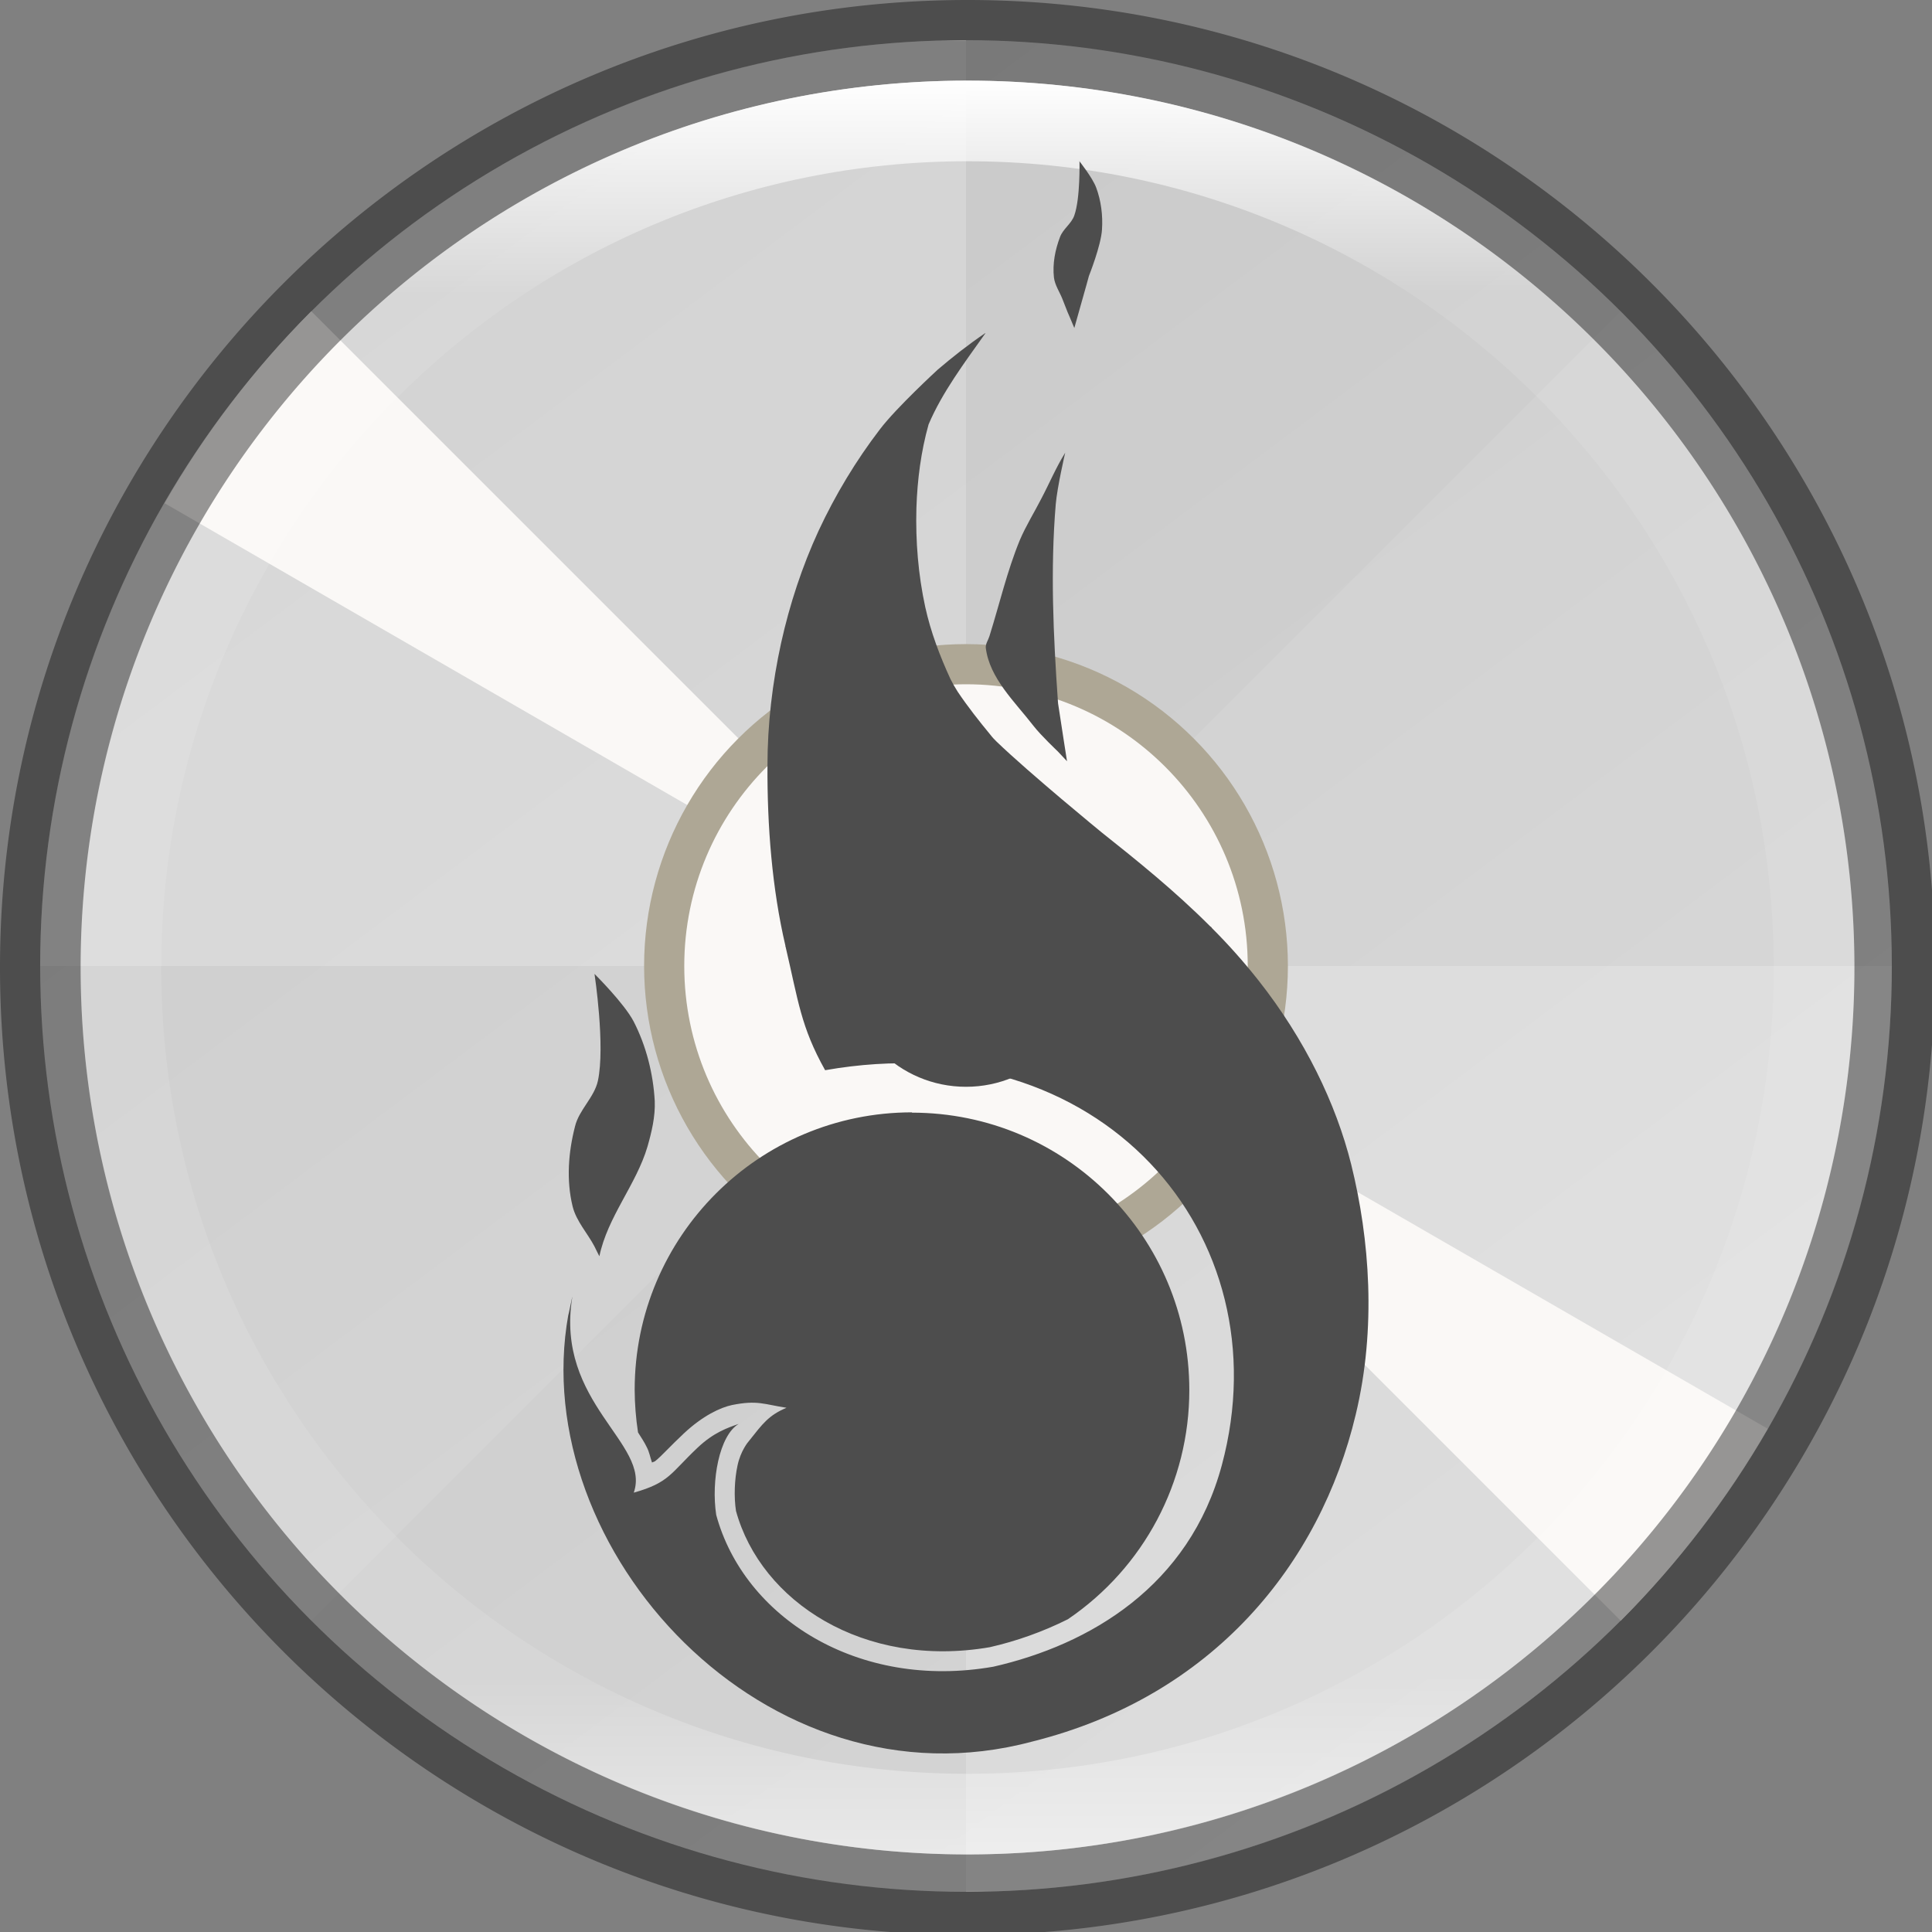 <?xml version="1.0" encoding="UTF-8" standalone="no"?>
<!-- Created with Inkscape (http://www.inkscape.org/) -->

<svg
   width="24"
   height="24"
   viewBox="0 0 6.35 6.35"
   version="1.1"
   id="svg5"
   sodipodi:docname="disk-burner.svg"
   inkscape:version="1.1.2 (0a00cf5339, 2022-02-04, custom)"
   xmlns:inkscape="http://www.inkscape.org/namespaces/inkscape"
   xmlns:sodipodi="http://sodipodi.sourceforge.net/DTD/sodipodi-0.dtd"
   xmlns:xlink="http://www.w3.org/1999/xlink"
   xmlns="http://www.w3.org/2000/svg"
   xmlns:svg="http://www.w3.org/2000/svg">
  <rect x="0" y="0" width="6.35" height="6.35" fill="#808080" stroke="none"/>
  <sodipodi:namedview
     id="namedview7"
     pagecolor="#ffffff"
     bordercolor="#666666"
     borderopacity="1.0"
     inkscape:pageshadow="2"
     inkscape:pageopacity="0.0"
     inkscape:pagecheckerboard="0"
     inkscape:document-units="px"
     showgrid="false"
     units="px"
     height="48px"
     showguides="false"
     inkscape:zoom="11.578874"
     inkscape:cx="-0.47500301"
     inkscape:cy="18.352389"
     inkscape:window-width="1920"
     inkscape:window-height="1006"
     inkscape:window-x="0"
     inkscape:window-y="0"
     inkscape:window-maximized="1"
     inkscape:current-layer="svg5" />
  <defs
     id="defs2">
    <linearGradient
       inkscape:collect="always"
       id="linearGradient1871">
      <stop
         style="stop-color:#ffffff;stop-opacity:1;"
         offset="0"
         id="stop1867" />
      <stop
         style="stop-color:#ffffff;stop-opacity:0.1"
         offset="0.12"
         id="stop2515" />
      <stop
         style="stop-color:#ffffff;stop-opacity:0.102"
         offset="0.9"
         id="stop2581" />
      <stop
         style="stop-color:#ffffff;stop-opacity:0.502"
         offset="1"
         id="stop1869" />
    </linearGradient>
    <linearGradient
       inkscape:collect="always"
       xlink:href="#linearGradient1871"
       id="linearGradient1198"
       x1="6.35"
       y1="0.529"
       x2="6.35"
       y2="12.171"
       gradientUnits="userSpaceOnUse"
       gradientTransform="scale(1.89)" />
    <linearGradient
       inkscape:collect="always"
       xlink:href="#linearGradient1544"
       id="linearGradient2016"
       x1="9.922"
       y1="11.113"
       x2="2.778"
       y2="1.587"
       gradientUnits="userSpaceOnUse"
       gradientTransform="matrix(0.511,0,0,0.511,-0.071,-0.071)" />
    <linearGradient
       inkscape:collect="always"
       id="linearGradient1544">
      <stop
         style="stop-color:#d9d9d9;stop-opacity:1"
         offset="0"
         id="stop1540" />
      <stop
         style="stop-color:#cdcdcd;stop-opacity:1"
         offset="1"
         id="stop1542" />
    </linearGradient>
  </defs>
  <circle
     style="fill:url(#linearGradient2016);fill-opacity:1;stroke-width:0.27;stroke-linecap:round;stroke-linejoin:round"
     id="path986"
     cx="3.175"
     cy="3.175"
     r="3.043" />
  <path
     id="rect1372"
     style="opacity:0.2;fill:#ffffff;fill-opacity:1;stroke-width:0.21;stroke-linejoin:round"
     d="M 3.175,0.132 C 1.495,0.132 0.132,1.495 0.132,3.175 H 3.175 Z m 0,3.043 v 3.043 c 1.68,0 3.043,-1.362 3.043,-3.043 z"
     sodipodi:nodetypes="cccccccc" />
  <path
     d="m 5.327,1.023 c -1.188,-1.188 -3.115,-1.188 -4.303,0 L 3.175,3.175 Z M 3.175,3.175 1.023,5.327 c 1.188,1.188 3.115,1.188 4.303,1e-7 z"
     style="opacity:0.02;fill:#000000;fill-opacity:1;stroke-width:0.21;stroke-linejoin:round"
     id="path1578"
     sodipodi:nodetypes="cccccccc" />
  <path
     id="path1807"
     style="fill:#faf8f6;fill-opacity:1;stroke-width:0.056;stroke-linejoin:round"
     d="m 3.175,0.132 c -0.03,0 -0.06,0.002 -0.089,0.002 h 0.089 z M 1.023,1.023 C 0.836,1.211 0.674,1.423 0.541,1.654 L 3.175,3.175 Z M 3.175,3.175 5.327,5.327 C 5.514,5.139 5.676,4.927 5.81,4.696 Z m 0,3.04 v 0.002 c 0.03,0 0.06,-0.002 0.089,-0.002 z" />
  <circle
     style="fill:#aea795;fill-opacity:1;stroke-width:0.212"
     id="path2819"
     cx="3.175"
     cy="3.175"
     r="1.058" />
  <circle
     style="fill:#faf8f6;fill-opacity:1;stroke-width:0.232"
     id="path3031"
     cx="3.175"
     cy="3.175"
     r="0.926" />
  <circle
     style="fill:#4d4d4d;fill-opacity:1;stroke-width:0.198"
     id="path3463"
     cx="3.175"
     cy="3.175"
     r="0.397" />
  <path
     id="path4344"
     style="opacity:0.4;fill:#000000;fill-opacity:1;stroke-width:1.6;stroke-linecap:round;stroke-linejoin:round"
     d="M 12,0 C 5.373,1.2369363e-7 1.0909091e-7,5.373 0,12 0,18.627 5.373,24 12,24 18.627,24 24,18.627 24,12 24,5.373 18.627,0 12,0 Z m 0,1 A 11,11 0 0 1 23,12 11,11 0 0 1 12,23 11,11 0 0 1 1,12 11,11 0 0 1 12,1 Z"
     transform="scale(0.265)" />
  <path
     id="path1110"
     style="fill:url(#linearGradient1198);fill-opacity:1;stroke-width:1;stroke-linecap:round;stroke-linejoin:round"
     d="m 12,1 c -6.075,-8e-8 -11,4.925 -11,11 2e-7,6.075 4.925,11 11,11 6.075,0 11,-4.925 11,-11 C 23,5.925 18.075,1 12,1 Z m 0,1 C 17.523,2 22,6.477 22,12 22,17.523 17.523,22 12,22 6.477,22 2,17.523 2,12 2,6.477 6.477,2 12,2 Z"
     transform="scale(0.265)" />
  <path
     d="m 3.548,0.529 c 0,0 0.003,0.123 -0.017,0.179 -0.009,0.027 -0.037,0.044 -0.047,0.071 -0.016,0.042 -0.025,0.088 -0.02,0.133 0.003,0.025 0.019,0.048 0.028,0.071 0.008,0.019 0.015,0.04 0.023,0.057 L 3.531,1.078 3.564,0.961 c 0.005,-0.018 0.01,-0.035 0.015,-0.054 0,0 0.04,-0.1 0.043,-0.153 0.003,-0.046 -0.003,-0.094 -0.019,-0.137 -0.012,-0.033 -0.056,-0.088 -0.056,-0.088 z M 3.238,1.095 c -0.056,0.038 -0.108,0.079 -0.156,0.12 l -5.292e-4,5.16e-4 c 0,0 -0.134,0.123 -0.189,0.195 -0.079,0.103 -0.147,0.216 -0.202,0.334 -0.054,0.117 -0.095,0.242 -0.123,0.368 -0.029,0.132 -0.045,0.268 -0.045,0.404 -0.001,0.198 0.015,0.404 0.059,0.592 v 0.003 h 5.159e-4 c 0.042,0.179 0.05,0.263 0.13,0.406 C 3.618,3.358 4.219,4.059 4.016,4.815 3.909,5.214 3.581,5.406 3.265,5.478 2.82,5.556 2.445,5.315 2.354,4.979 2.337,4.867 2.364,4.718 2.428,4.68 2.391,4.693 2.346,4.708 2.293,4.758 2.203,4.843 2.2,4.873 2.083,4.906 2.14,4.744 1.824,4.612 1.881,4.263 c 0.001,-0.008 -0.014,0.067 -0.013,0.058 C 1.729,5.092 2.517,5.959 3.393,5.724 3.986,5.576 4.339,5.141 4.456,4.649 4.524,4.366 4.502,4.073 4.441,3.827 4.391,3.627 4.289,3.416 4.136,3.222 4.087,3.16 4.036,3.103 3.983,3.05 l -0.001,-0.002 -0.005,-0.004 C 3.86,2.927 3.738,2.829 3.621,2.736 c 0,0 -0.236,-0.193 -0.346,-0.299 -0.007,-0.007 -0.013,-0.013 -0.019,-0.021 -0.038,-0.046 -0.075,-0.093 -0.108,-0.142 -0.009,-0.014 -0.017,-0.028 -0.024,-0.042 -0.035,-0.076 -0.065,-0.155 -0.083,-0.237 -0.023,-0.106 -0.032,-0.216 -0.029,-0.325 0.003,-0.093 0.015,-0.186 0.04,-0.275 0.045,-0.106 0.119,-0.204 0.187,-0.3 z m 0.263,0.393 c -0.03,0.048 -0.052,0.101 -0.079,0.152 -0.023,0.045 -0.05,0.088 -0.07,0.135 -0.042,0.102 -0.067,0.211 -0.1,0.316 -0.004,0.013 -0.013,0.025 -0.012,0.038 0.012,0.1 0.096,0.178 0.157,0.257 0.024,0.031 0.08,0.084 0.08,0.084 0.01,0.011 0.02,0.021 0.03,0.032 0,0 -0.019,-0.121 -0.028,-0.181 -7.409e-4,-0.005 -0.002,-0.011 -0.002,-0.017 C 3.462,2.089 3.452,1.872 3.47,1.657 3.475,1.6 3.501,1.488 3.501,1.488 Z M 1.954,3.201 c 0,0 0.036,0.237 0.011,0.352 -0.012,0.054 -0.062,0.095 -0.075,0.149 -0.022,0.085 -0.029,0.177 -0.008,0.263 0.012,0.049 0.049,0.088 0.072,0.132 0.005,0.01 0.01,0.021 0.016,0.032 C 1.997,3.999 2.091,3.894 2.128,3.769 2.142,3.72 2.154,3.67 2.152,3.619 2.147,3.529 2.124,3.438 2.083,3.358 2.052,3.298 1.954,3.201 1.954,3.201 Z m 1.044,0.455 c -0.504,0 -0.912,0.408 -0.912,0.912 1.879e-4,0.047 0.004,0.094 0.011,0.14 0.01,0.016 0.021,0.032 0.029,0.049 0.008,0.015 0.011,0.033 0.017,0.05 0.003,-0.002 0.01,-0.003 0.012,-0.006 0.02,-0.016 0.045,-0.045 0.093,-0.09 0.062,-0.058 0.12,-0.085 0.158,-0.093 0.084,-0.017 0.106,-0.002 0.179,0.009 -0.059,0.025 -0.078,0.052 -0.124,0.11 -0.002,0.002 -0.027,0.032 -0.037,0.08 -0.01,0.046 -0.012,0.103 -0.005,0.149 0.082,0.298 0.42,0.519 0.834,0.448 0.088,-0.02 0.175,-0.051 0.257,-0.092 0.25,-0.17 0.399,-0.451 0.399,-0.753 0,-0.504 -0.408,-0.912 -0.912,-0.912 z"
     style="fill:#4d4d4d;stroke-width:1"
     id="path902" />
</svg>
